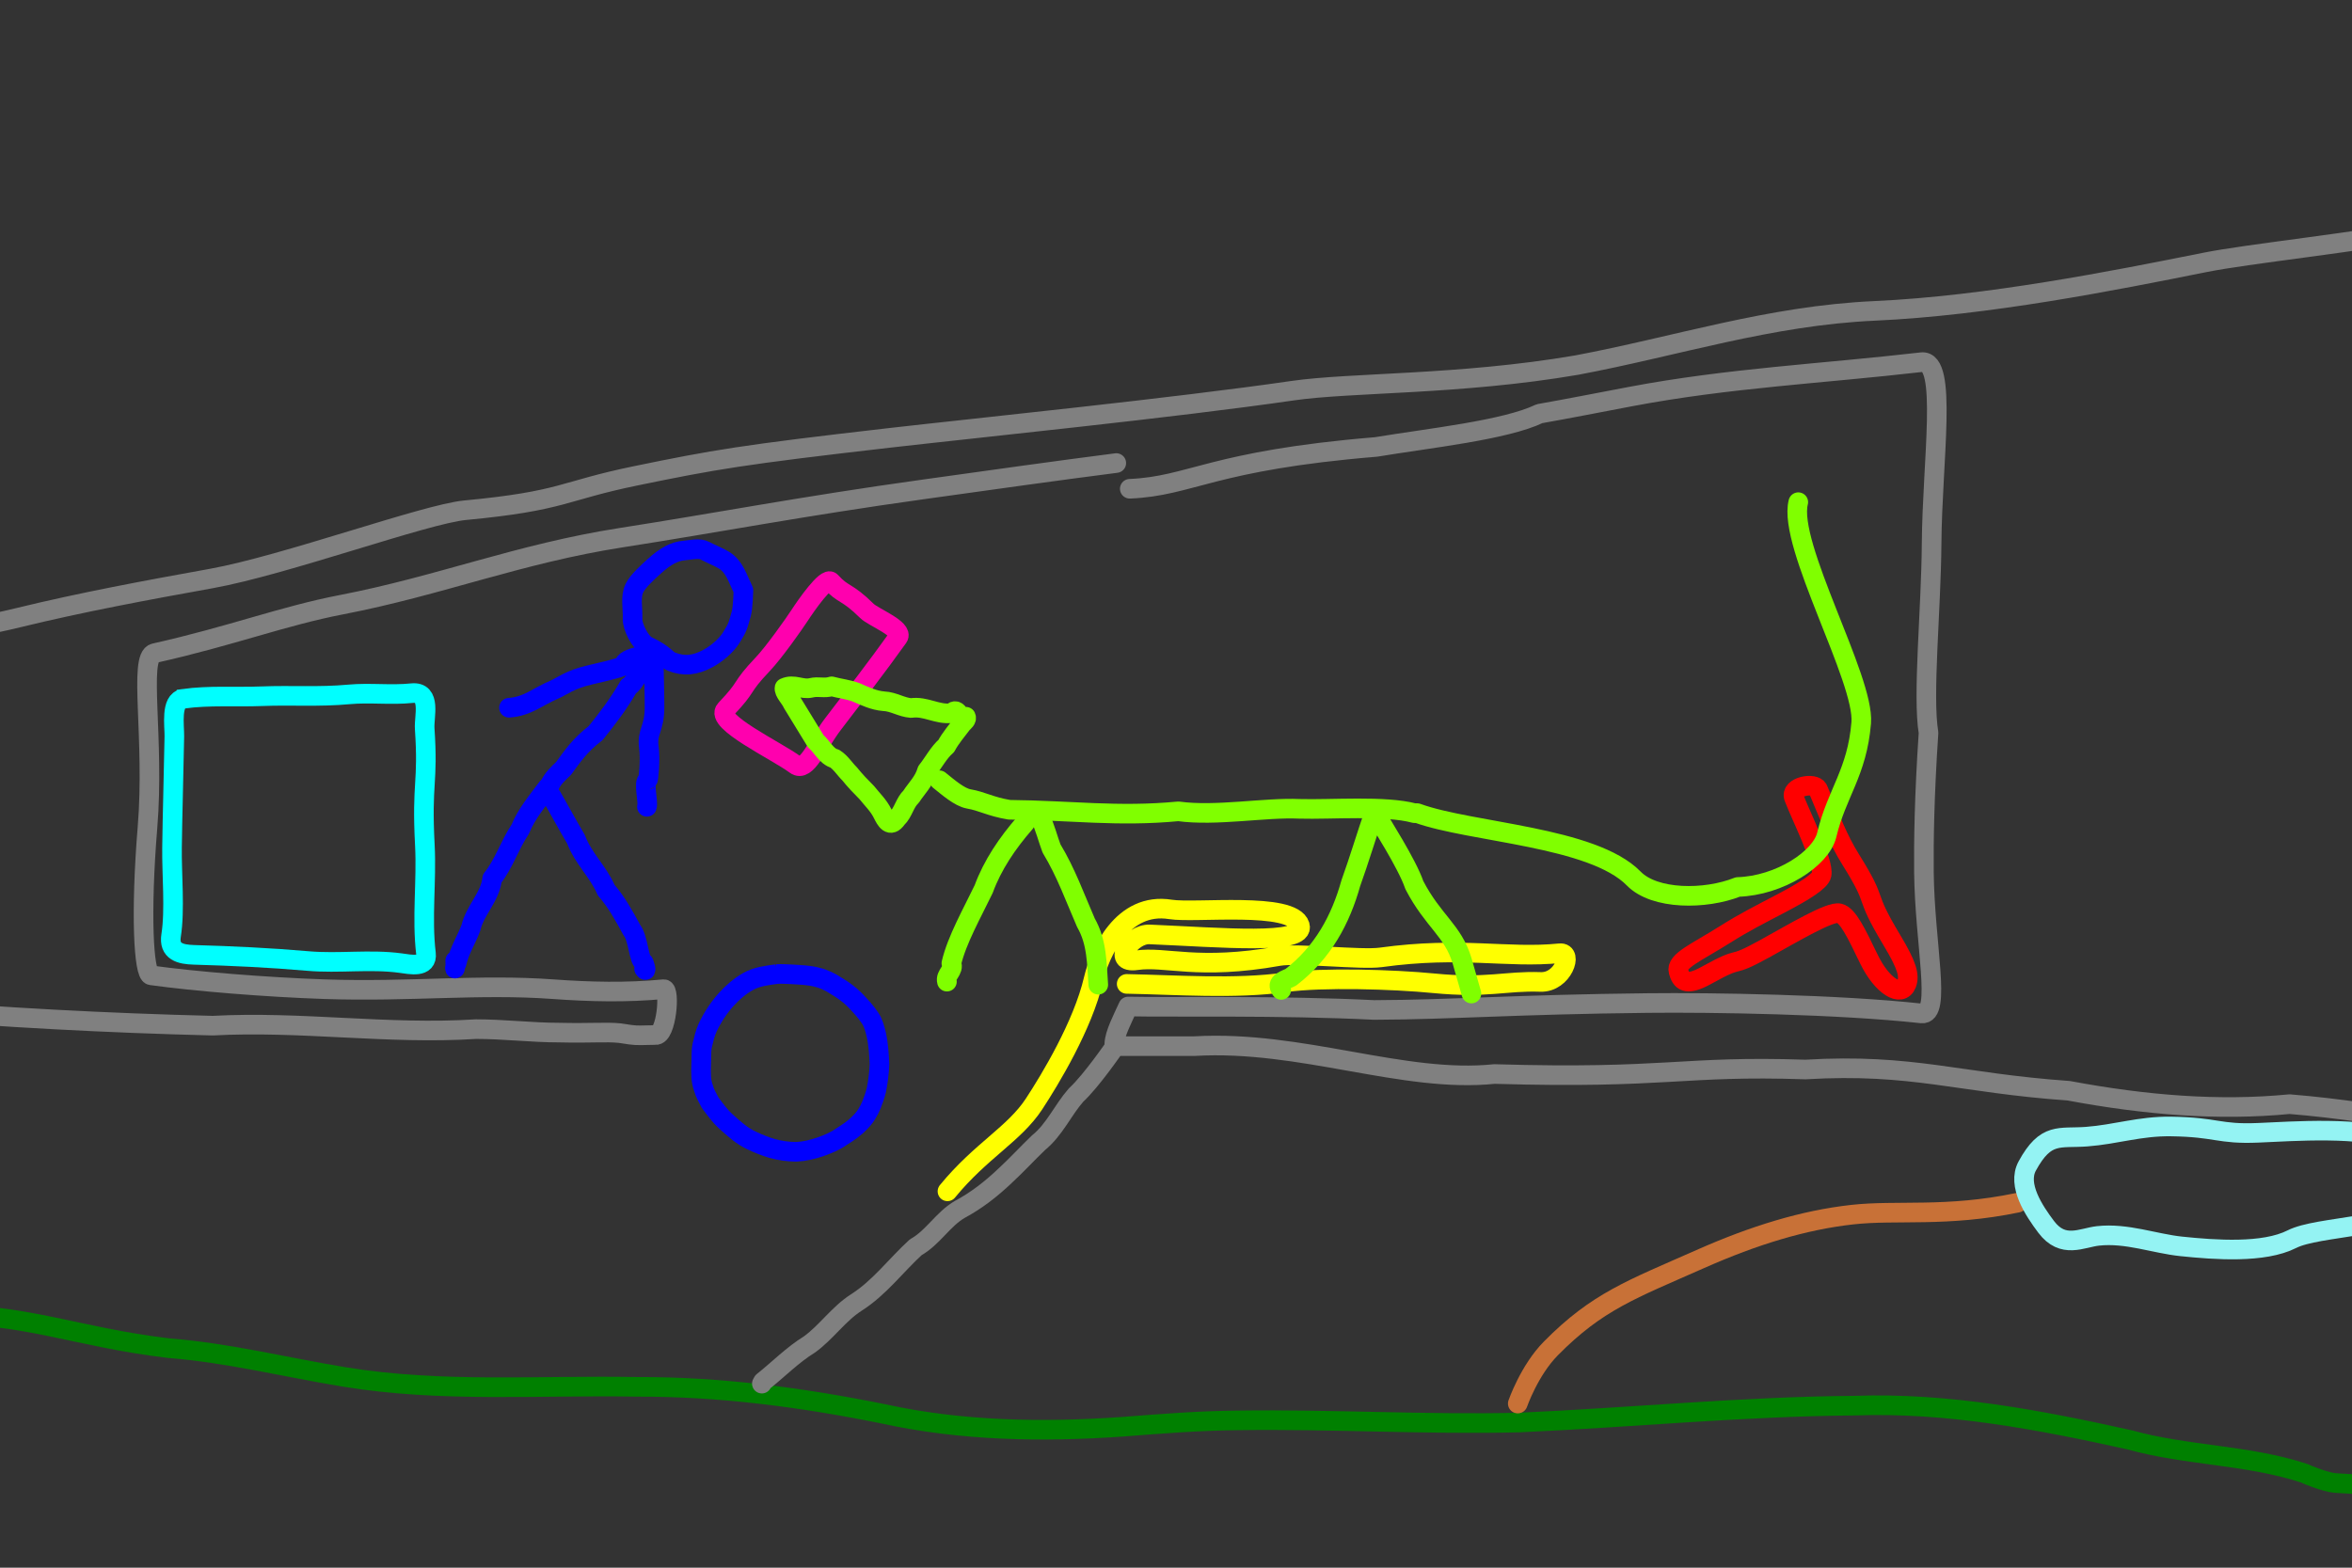 <?xml version="1.0" encoding="UTF-8" standalone="no"?>
<!-- Created with Inkscape (http://www.inkscape.org/) -->

<svg
   xmlns:dc="http://purl.org/dc/elements/1.1/"
   xmlns:cc="http://creativecommons.org/ns#"
   xmlns:rdf="http://www.w3.org/1999/02/22-rdf-syntax-ns#"
   xmlns:svg="http://www.w3.org/2000/svg"
   xmlns="http://www.w3.org/2000/svg"
   xmlns:sodipodi="http://sodipodi.sourceforge.net/DTD/sodipodi-0.dtd"
   xmlns:inkscape="http://www.inkscape.org/namespaces/inkscape"
   inkscape:export-filename="itnas171.png"
   inkscape:export-ydpi="90"
   inkscape:export-xdpi="90"
   sodipodi:docname="itnas171.svg"
   inkscape:version="0.47 r22583"
   version="1.1"
   id="svg2"
   height="320"
   width="480">
  <rect width="100%" height="100%" fill="#333333" stroke="none"/>
  <defs
     id="defs4" />
  <sodipodi:namedview
     id="base"
     pagecolor="#ffffff"
     bordercolor="#666666"
     borderopacity="1.0"
     inkscape:pageopacity="1"
     inkscape:pageshadow="2"
     inkscape:zoom="1"
     inkscape:cx="322.2595"
     inkscape:cy="150.94692"
     inkscape:document-units="px"
     inkscape:current-layer="layer1"
     showgrid="false"
     inkscape:snap-nodes="true"
     inkscape:snap-global="false"
     inkscape:snap-grids="true"
     showguides="true"
     inkscape:window-width="1280"
     inkscape:window-height="998"
     inkscape:window-x="-4"
     inkscape:window-y="-4"
     inkscape:window-maximized="1"
     inkscape:object-nodes="true">
    <inkscape:grid
       empspacing="5"
       visible="true"
       enabled="true"
       snapvisiblegridlinesonly="true"
       type="xygrid"
       id="grid2816" />
  </sodipodi:namedview>
  <g
     inkscape:label="Layer 1"
     inkscape:groupmode="layer"
     id="layer1"
     transform="translate(0,0)">
    <path
       style="color:#000000;fill:none;stroke:#008000;stroke-width:4;stroke-linecap:butt;stroke-linejoin:miter;stroke-miterlimit:4;stroke-opacity:1;stroke-dasharray:none;stroke-dashoffset:0;marker:none;visibility:visible;display:inline;overflow:visible;enable-background:accumulate"
       d="m -102.443,263.374 c 9.465,0.332 19.294,1.652 33.324,0.896 10.962,2.005 23.642,3.14 36.005,1.978 3.179,-0.323 15.719,1.611 18.88,1.899 19.93,-0.08 29.334,4.744 48.748,7.054 12.071,0.949 23.839,3.916 35.76,5.865 19.742,3.246 39.805,1.662 59.706,2.018 16.908,-0.058 33.745,2.164 50.292,5.518 15.964,3.498 32.442,3.772 48.688,2.64 7.898,-0.618 15.8,-1.247 23.727,-1.309 19.11,-0.278 38.214,0.897 57.322,0.438 22.85,-1.01 45.645,-3.279 68.531,-3.449 18.933,-0.676 37.673,2.902 56.07,6.984 11.683,3.254 24.066,3.013 35.621,6.812 0.324,0.205 4.465,1.874 6.352,2 19.576,1.306 29.005,-0.557 43.142,-1.102"
       id="path2852"
       sodipodi:nodetypes="ccccccccccccccsc" />
    <path
       id="path2833"
       style="color:#000000;fill:none;stroke:#808080;stroke-width:4;stroke-linecap:round;stroke-linejoin:round;stroke-miterlimit:4;stroke-opacity:1;stroke-dasharray:none;stroke-dashoffset:0;marker:none;visibility:visible;display:inline;overflow:visible;enable-background:accumulate"
       d="m 230.566,99.769 c 12.548,-0.531 16.689,-5.769 50.253,-8.536 10.777,-1.789 26.351,-3.423 33.374,-6.793 5.838,-1.027 11.998,-2.247 18.573,-3.492 20.065,-3.798 39.014,-4.669 59.397,-7.021 5.376,-0.62 2.161,20.162 2.042,37.117 -0.094,13.376 -1.885,30.976 -0.628,38.544 -0.868,12.869 -0.999,22.366 -0.939,28.404 0.145,14.652 3.649,29.323 -0.475,28.872 -17.08,-1.867 -42.818,-2.261 -55.861,-2.121 -26.882,0.288 -40.001,1.352 -55.861,1.414 -19.072,-0.961 -41.656,-0.513 -50.205,-0.707 -1.102,2.451 -2.792,5.614 -2.828,7.69 m -71.928,69.291 0.227,-0.406 c 3.188,-2.537 6.029,-5.463 9.49,-7.597 3.443,-2.484 5.904,-6.206 9.545,-8.546 4.743,-3.008 8.062,-7.555 12.142,-11.288 3.547,-1.988 5.538,-5.738 9.033,-7.751 3.404,-1.825 6.434,-4.206 9.219,-6.858 2.371,-2.19 4.468,-4.484 6.8,-6.726 3.287,-2.663 4.926,-6.6 7.652,-9.716 3.184,-2.935 8.01,-10.002 8.01,-10.002 0,0 16.146,0 16.146,0 21.802,-1.28 42.67,7.629 61.232,5.691 35.45,1.039 38.188,-1.765 63.471,-0.92 21.925,-1.301 31.216,2.752 53.744,4.334 15.701,2.942 30.627,4.136 45.075,2.737 10.441,0.864 17.627,2.11 36.946,4.95 6.235,-4.472 -3.085,-36.487 -0.755,-65.661 0.368,-4.611 -3.3,-47.18 -0.793,-68.956 1.141,-9.909 2.211,-33.938 -0.574,-49.938 -23.237,4.016 -43.171,5.993 -52.205,7.805 -18.604,3.732 -44.331,8.833 -67.296,9.873 -21.557,0.976 -40.491,7.253 -60.846,11.075 -23.832,4.078 -46.02,3.478 -57.991,5.222 -24.005,3.496 -64.999,7.65 -82.169,9.622 -30.307,3.481 -35.714,4.434 -51.906,7.763 -15.011,3.087 -14.61,5.105 -34.775,7.013 -8.114,0.768 -36.73,11.223 -51.756,13.933 -13.254,2.39 -26.564,4.856 -39.552,8.031 -11.412,2.79 -23.181,3.836 -34.316,8.019 -17.62,-0.333 -30.343,9.648 -48.905,14.415 -23.937,8.064 -45.036,22.194 -68.18,23.62 -31.023,7.599 -55.131,8.026 -90.997,13.637 -6.683,1.046 -25.261,3.547 -24.402,7.525 1.825,8.447 34.747,0.742 51.939,3.474 29.821,-0.302 59.667,0.068 89.476,-0.736 20.562,2.534 41.126,6.037 61.8,7.374 13.174,-1.915 26.013,1.091 39.037,2.448 21.439,1.804 42.859,2.938 64.363,3.47 17.931,-0.982 35.78,1.855 53.74,0.707 5.666,-0.005 11.305,0.708 16.971,0.707 6.566,0.158 9.485,-0.184 12.388,0.111 1.401,0.209 2.801,0.487 4.225,0.444 1.012,-0.002 2.023,-0.06 3.035,-0.06 2.25,0.265 3.068,-9.38 1.713,-9.357 -7.542,0.73 -15.081,0.549 -22.627,0 -15.077,-1.097 -29.112,0.593 -46.669,0 -11.925,-0.403 -26.516,-1.6 -35.355,-2.828 -1.51,-0.21 -2.179,-12.586 -0.731,-30.18 1.482,-18.011 -1.883,-34.838 1.438,-35.581 15.637,-3.495 26.209,-7.592 38.184,-9.899 19.954,-3.845 36.273,-10.443 57.069,-13.678 19.41,-3.019 36.868,-6.408 61.725,-9.864 13.905,-1.933 26.714,-3.754 39.3,-5.364"
       sodipodi:nodetypes="ccccssccccccccsssssssssssssscsscsscccccccccccsscccsssssssssccccccs" />
    <path
       style="fill:none;stroke:#0000ff;stroke-width:4;stroke-linecap:butt;stroke-linejoin:miter;stroke-miterlimit:4;stroke-opacity:1;stroke-dasharray:none"
       d="m 158.551,198.828 c -1.989,0.272 -4.051,0.497 -5.834,1.495 -1.694,0.945 -3.176,2.233 -4.481,3.661 -1.545,1.715 -2.825,3.664 -3.81,5.75 -0.54,1.18 -0.822,2.456 -1.124,3.712 -0.253,1.284 -0.124,2.599 -0.203,3.897 -0.039,1.599 -0.104,3.247 0.473,4.769 0.279,1.059 0.855,2 1.353,2.966 0.976,1.311 1.93,2.65 3.138,3.763 1.638,1.482 3.289,3.023 5.321,3.951 1.328,0.644 2.711,1.187 4.123,1.615 1.628,0.453 3.32,0.699 5.011,0.702 1.663,-0.079 3.3,-0.474 4.875,-1.001 1.5,-0.542 3.006,-1.134 4.311,-2.066 1.345,-0.852 2.693,-1.737 3.788,-2.906 1.051,-1.005 1.809,-2.275 2.363,-3.611 0.389,-0.974 0.742,-1.973 0.989,-2.992 0.358,-1.713 0.553,-3.458 0.643,-5.205 -0.09,-2.079 -0.207,-4.174 -0.671,-6.208 -0.282,-1.165 -0.584,-2.351 -1.275,-3.351 -0.89,-1.348 -2.013,-2.527 -3.126,-3.691 -1.107,-1.11 -2.39,-2.028 -3.739,-2.818 -1.204,-0.81 -2.531,-1.453 -3.946,-1.787 -1.695,-0.446 -3.462,-0.479 -5.203,-0.596 -0.993,-0.022 -1.986,-0.117 -2.978,-0.049 z"
       id="path8177"
       sodipodi:nodetypes="cssssssssss" />
    <path
       style="fill:none;stroke:#c87137;stroke-width:4;stroke-linecap:round;stroke-linejoin:round;stroke-opacity:1;color:#000000;stroke-miterlimit:4;stroke-dasharray:none;stroke-dashoffset:0;marker:none;visibility:visible;display:inline;overflow:visible;enable-background:accumulate"
       d="m 411.75,245.5 c -14.519,3.02 -24.618,1.421 -33.734,2.436 -9.936,1.106 -20.019,4.192 -31.016,9.064 -14.01,6.207 -21.003,8.628 -30.5,18.25 -4.41,4.468 -6.75,11.25 -6.75,11.25"
       id="path8848"
       sodipodi:nodetypes="cssss" />
    <path
       style="color:#000000;fill:none;stroke:#94f3f3;stroke-width:4;stroke-linecap:round;stroke-linejoin:round;stroke-miterlimit:4;stroke-opacity:1;stroke-dasharray:none;stroke-dashoffset:0;marker:none;visibility:visible;display:inline;overflow:visible;enable-background:accumulate"
       d="m 417.584,250.432 c -2.47,-3.282 -5.985,-8.527 -3.862,-12.425 3.814,-7.003 6.541,-5.57 12.119,-5.991 5.979,-0.451 10.845,-2.16 17.189,-2.075 9.446,0.126 9.685,1.631 17.78,1.291 6.869,-0.288 21.62,-1.41 28.448,1.632 6.927,3.085 9.143,7.675 4.888,12.435 -4.85,5.426 -20.944,4.873 -26.426,7.649 -5.738,2.906 -15.613,2.191 -22.591,1.464 -5.397,-0.562 -11.151,-2.787 -16.973,-2.137 -3.324,0.371 -7.135,2.725 -10.573,-1.842 z"
       id="path8820"
       sodipodi:nodetypes="cssssssssss" />
    <path
       style="color:#000000;fill:none;stroke:#00ffff;stroke-width:4;stroke-linecap:butt;stroke-linejoin:miter;stroke-miterlimit:4;stroke-opacity:1;stroke-dasharray:none;stroke-dashoffset:0;marker:none;visibility:visible;display:inline;overflow:visible;enable-background:accumulate"
       d="m 37.412,142.637 c -2.62,0.368 -1.793,5.523 -1.832,7.688 -0.172,9.502 -0.38,15.505 -0.475,22.725 -0.07,5.317 0.635,12.728 -0.184,17.881 -0.529,3.326 1.895,3.895 4.687,3.975 7.666,0.219 15.52,0.583 23.269,1.261 6.271,0.549 12.642,-0.419 18.855,0.42 1.927,0.26 5.564,1.081 5.202,-1.94 -0.881,-7.348 0.16,-14.726 -0.228,-22.105 -0.692,-13.144 0.735,-12.446 -0.037,-23.832 -0.164,-2.422 1.449,-7.643 -2.633,-7.219 -4.251,0.442 -8.556,-0.143 -12.808,0.25 -6.181,0.572 -11.816,0.133 -17.807,0.375 -5.232,0.211 -10.793,-0.212 -16.008,0.52 z"
       id="path3604"
       sodipodi:nodetypes="csssssssssssss" />
    <path
       style="fill:none;stroke:#ffff00;stroke-width:4;stroke-linecap:round;stroke-linejoin:round;stroke-opacity:1;stroke-miterlimit:4;stroke-dasharray:none;color:#000000;stroke-dashoffset:0;marker:none;visibility:visible;display:inline;overflow:visible;enable-background:accumulate"
       d="m 193.358,243.178 c 6.805,-8.313 13.638,-11.678 17.674,-17.839 3.274,-4.996 9.936,-15.985 12.146,-25.426 1.275,-5.448 5.899,-15.855 15.688,-14.281 5.063,0.814 24.884,-1.652 26.404,3.258 1.255,4.052 -16.05,2.46 -30.628,1.845 -3.895,-0.167 -7.912,6.032 -2.7,5.275 6,-0.871 12.457,2.1 29.059,-0.852 3.774,-0.671 16.773,0.818 20.763,0.267 16.653,-2.298 25.738,0.245 36.565,-0.845 2.803,-0.282 0.62,6.013 -3.925,5.854 -7.174,-0.251 -10.824,1.349 -21.778,0.276 -8.311,-0.814 -22.782,-1.241 -30.251,-0.202 -10.338,1.438 -22.207,0.517 -32.441,0.328"
       id="path3618"
       sodipodi:nodetypes="csssssssssssss" />
    <path
       style="color:#000000;fill:none;stroke:#ff0000;stroke-width:4;stroke-linecap:butt;stroke-linejoin:miter;stroke-miterlimit:4;stroke-opacity:1;stroke-dasharray:none;stroke-dashoffset:0;marker:none;visibility:visible;display:inline;overflow:visible;enable-background:accumulate"
       d="m 342.547,198.257 c 0.524,1.871 1.38,3.228 5.707,0.825 7.996,-4.447 4,-1.075 11.8,-5.374 5.923,-3.269 13.405,-7.762 15.324,-7.285 1.754,0.436 3.44,3.989 6.041,9.362 2.685,5.547 6.612,7.886 7.689,5.046 0.645,-1.702 0.059,-3.819 -2.974,-8.866 -6.231,-10.369 -2.375,-6.796 -8.418,-16.479 -2.695,-4.318 -4.032,-8.12 -6.692,-14.375 -0.622,-1.464 -5.805,-0.634 -4.905,1.718 1.492,3.899 6.145,13.119 5.644,15.71 -0.255,1.317 -3.397,3.301 -8.324,5.89 -4.577,2.405 -7.455,3.838 -11.343,6.29 -5.839,3.683 -10.137,5.435 -9.548,7.538 z"
       id="path3637"
       sodipodi:nodetypes="csssssssssssss" />
    <path
       style="fill:none;stroke:#0000ff;stroke-width:4;stroke-linecap:round;stroke-linejoin:round;stroke-miterlimit:4;stroke-opacity:1;stroke-dasharray:none"
       d="m 151.281,125.281 c -0.712,2.492 -0.659,2.676 -2.081,4.938 -0.944,1.502 -2.877,3.216 -4.748,4.212 -2.579,1.373 -4.812,1.648 -7.389,0.634 -1.223,-0.481 -1.316,-1.483 -4.954,-3.196 -1.457,-0.686 -3.09,-3.997 -3.02,-5.56 0.098,-2.19 -0.488,-4.43 0.376,-6.244 0.667,-1.402 2.728,-3.267 4.036,-4.456 2.345,-2.133 4.181,-3.066 6.114,-3.238 1.375,-0.122 3.198,-0.569 4.273,0.051 0.756,0.436 3.119,1.425 3.961,1.977 2.082,1.364 2.612,3.503 3.871,6.1 0,0 -0.087,3.556 -0.438,4.783 z"
       id="path2905"
       sodipodi:nodetypes="cssssssssssss" />
    <path
       style="fill:none;stroke:#0000ff;stroke-width:4;stroke-linecap:round;stroke-linejoin:round;stroke-miterlimit:4;stroke-opacity:1;stroke-dasharray:none"
       d="m 132.507,135.18 c -2.105,1.397 -2.79,4.176 -4.225,4.957 -1.918,3.352 -4.224,6.424 -6.727,9.509 -3.246,2.475 -4.736,4.747 -6.549,7.214 -1.116,1.04 -2.231,2.08 -2.835,3.478"
       id="path2907"
       sodipodi:nodetypes="ccccc" />
    <path
       id="path2909"
       style="fill:none;stroke:#0000ff;stroke-width:4;stroke-linecap:round;stroke-linejoin:round;stroke-miterlimit:4;stroke-opacity:1;stroke-dasharray:none"
       d="m 112.523,162.478 c 1.099,1.843 3.343,6.018 5.014,8.806 1.536,4.059 4.502,6.539 6.182,10.427 2.121,2.425 3.578,5.123 5.255,8.183 1.298,1.678 1.396,6.053 2.322,6.493 0.202,0.19 0.842,2.426 0.15,1.341 M 111.69,160.781 c -2.001,2.702 -4.244,5.325 -5.504,8.457 -2.174,3.227 -3.317,7.066 -5.744,10.097 -0.376,3.757 -3.529,6.469 -4.356,10.106 -0.983,2.582 -2.282,4.427 -2.909,7.214 -0.643,0.974 -0.161,2.015 -0.278,-0.566" />
    <path
       style="fill:none;stroke:#0000ff;stroke-width:4;stroke-linecap:round;stroke-linejoin:round;stroke-miterlimit:4;stroke-opacity:1;stroke-dasharray:none"
       d="m 103.877,144.466 c 3.832,-0.269 5.823,-2.262 9.387,-3.763 1.394,-0.587 3.007,-2 7.055,-2.922 6.222,-1.417 7.356,-1.887 7.185,-2.166 -0.604,-0.99 5.867,-3.164 5.918,-0.053 0.048,2.941 0.169,6.2 0.154,8.934 -0.023,4.305 -1.598,4.882 -1.157,8.035 0.346,2.474 -0.075,6.682 -0.212,6.706 -1.002,0.18 0.185,4.588 -0.187,5.45"
       id="path2911"
       sodipodi:nodetypes="cssssssss" />
    <path
       style="color:#000000;fill:none;stroke:#ff00ae;stroke-width:4;stroke-linecap:butt;stroke-linejoin:miter;stroke-miterlimit:4;stroke-opacity:1;stroke-dasharray:none;stroke-dashoffset:0;marker:none;visibility:visible;display:inline;overflow:visible;enable-background:accumulate"
       d="m 183.291,130.095 c -4.079,5.734 -9.759,13.096 -13.245,17.639 -3.305,4.309 -5.432,10.059 -7.71,8.363 -3.878,-2.886 -16.598,-8.821 -14.258,-11.274 4.928,-5.166 2.676,-4.076 7.586,-9.243 2.302,-2.423 6.393,-8.227 7.56,-10.023 1.272,-1.957 5.39,-7.879 6.351,-6.819 2.627,2.894 3.104,1.78 7.363,5.981 1.286,1.269 7.544,3.701 6.353,5.375 z"
       id="path3782"
       sodipodi:nodetypes="cssssssss" />
    <path
       style="fill:none;stroke:#80ff00;stroke-width:4;stroke-linecap:round;stroke-linejoin:round;stroke-miterlimit:4;stroke-opacity:1;stroke-dasharray:none"
       d="m 197.123,146.303 c -1.335,1.315 -1.405,-2.357 -2.917,-0.738 -2.905,0.383 -5.343,-1.496 -8.266,-1.043 -1.943,-0.136 -3.6,-1.302 -5.557,-1.383 -2.041,-0.159 -3.833,-1.019 -5.652,-1.813 -1.617,-0.609 -3.356,-0.773 -5.012,-1.227 -1.523,0.485 -2.652,-0.073 -4.194,0.305 -1.86,0.447 -3.507,-0.886 -5.416,-0.008 -0.192,0.847 1.186,2.122 1.612,3.138 1.581,2.582 3.161,5.166 4.745,7.746 1.334,1.146 2.151,3.095 3.877,3.572 1.22,0.76 2.03,2.118 3.066,3.134 1.024,1.288 2.304,2.622 3.493,3.813 1.102,1.395 2.383,2.57 3.224,4.278 0.662,1.336 1.517,2.995 2.922,0.996 1.283,-1.197 1.605,-3.262 2.901,-4.461 1.112,-1.727 2.586,-3.043 3.232,-5.264 1.317,-1.645 2.39,-3.748 3.936,-5.082 0.902,-1.682 2.185,-3.129 3.265,-4.584 0.311,-0.319 1.008,-0.826 0.742,-1.379 z"
       id="path2942" />
    <path
       style="fill:none;stroke:#80ff00;stroke-width:4;stroke-linecap:round;stroke-linejoin:round;stroke-miterlimit:4;stroke-opacity:1;stroke-dasharray:none"
       d="m 191.709,159.271 c 1.764,1.408 4.094,3.47 6.001,3.806 2.838,0.5 4.333,1.552 8.259,2.213 12.414,0.113 22.217,1.504 34.52,0.321 7.688,1.059 17.698,-0.838 24.721,-0.509 6.444,0.186 17.442,-0.731 23.425,0.878"
       id="path2952-1"
       sodipodi:nodetypes="cscccc" />
    <path
       style="fill:none;stroke:#80ff00;stroke-width:4;stroke-linecap:round;stroke-linejoin:round;stroke-miterlimit:4;stroke-opacity:1;stroke-dasharray:none"
       d="m 224.137,200.998 c -0.305,-4.279 -0.226,-8.657 -2.519,-12.647 -2.204,-5.054 -4.055,-10.269 -7.019,-15.155 -1.278,-3.284 -3.017,-11.685 -5.385,-5.268 -3.694,4.242 -6.656,8.65 -8.46,13.548 -2.376,4.944 -5.477,10.373 -6.595,15.149 0.667,1.449 -1.317,2.303 -0.908,3.749"
       id="path2956" />
    <path
       style="fill:none;stroke:#80ff00;stroke-width:4;stroke-linecap:round;stroke-linejoin:round;stroke-miterlimit:4;stroke-opacity:1;stroke-dasharray:none"
       d="m 300.291,202.805 c -0.212,-0.741 -1.349,-4.719 -1.912,-6.69 -1.846,-6.189 -5.912,-8.07 -9.743,-15.462 -1.501,-4.41 -6.888,-12.673 -8.107,-14.912 -1.672,4.817 -3.123,9.729 -4.849,14.52 -2.084,7.447 -5.65,14.113 -12.225,19.21 -0.957,0.536 -3.251,1.01 -1.984,2.594"
       id="path2958" />
    <path
       id="path4125"
       style="color:#000000;fill:none;stroke:#80ff00;stroke-width:4;stroke-linecap:round;stroke-linejoin:round;stroke-miterlimit:4;stroke-opacity:1;stroke-dasharray:none;stroke-dashoffset:0;marker:none;visibility:visible;display:inline;overflow:visible;enable-background:accumulate"
       d="m 366.998,102.505 c -2.223,8.723 13.57,36.171 12.843,45.03 -0.836,10.183 -5.011,14.368 -7.027,22.856 -1.162,4.895 -9.668,10.4 -18.153,10.66 -6.674,2.658 -16.99,2.634 -21.24,-1.715 -8.405,-8.6 -33.255,-9.371 -44.188,-13.355"
       sodipodi:nodetypes="csscsc" />
  </g>
</svg>
